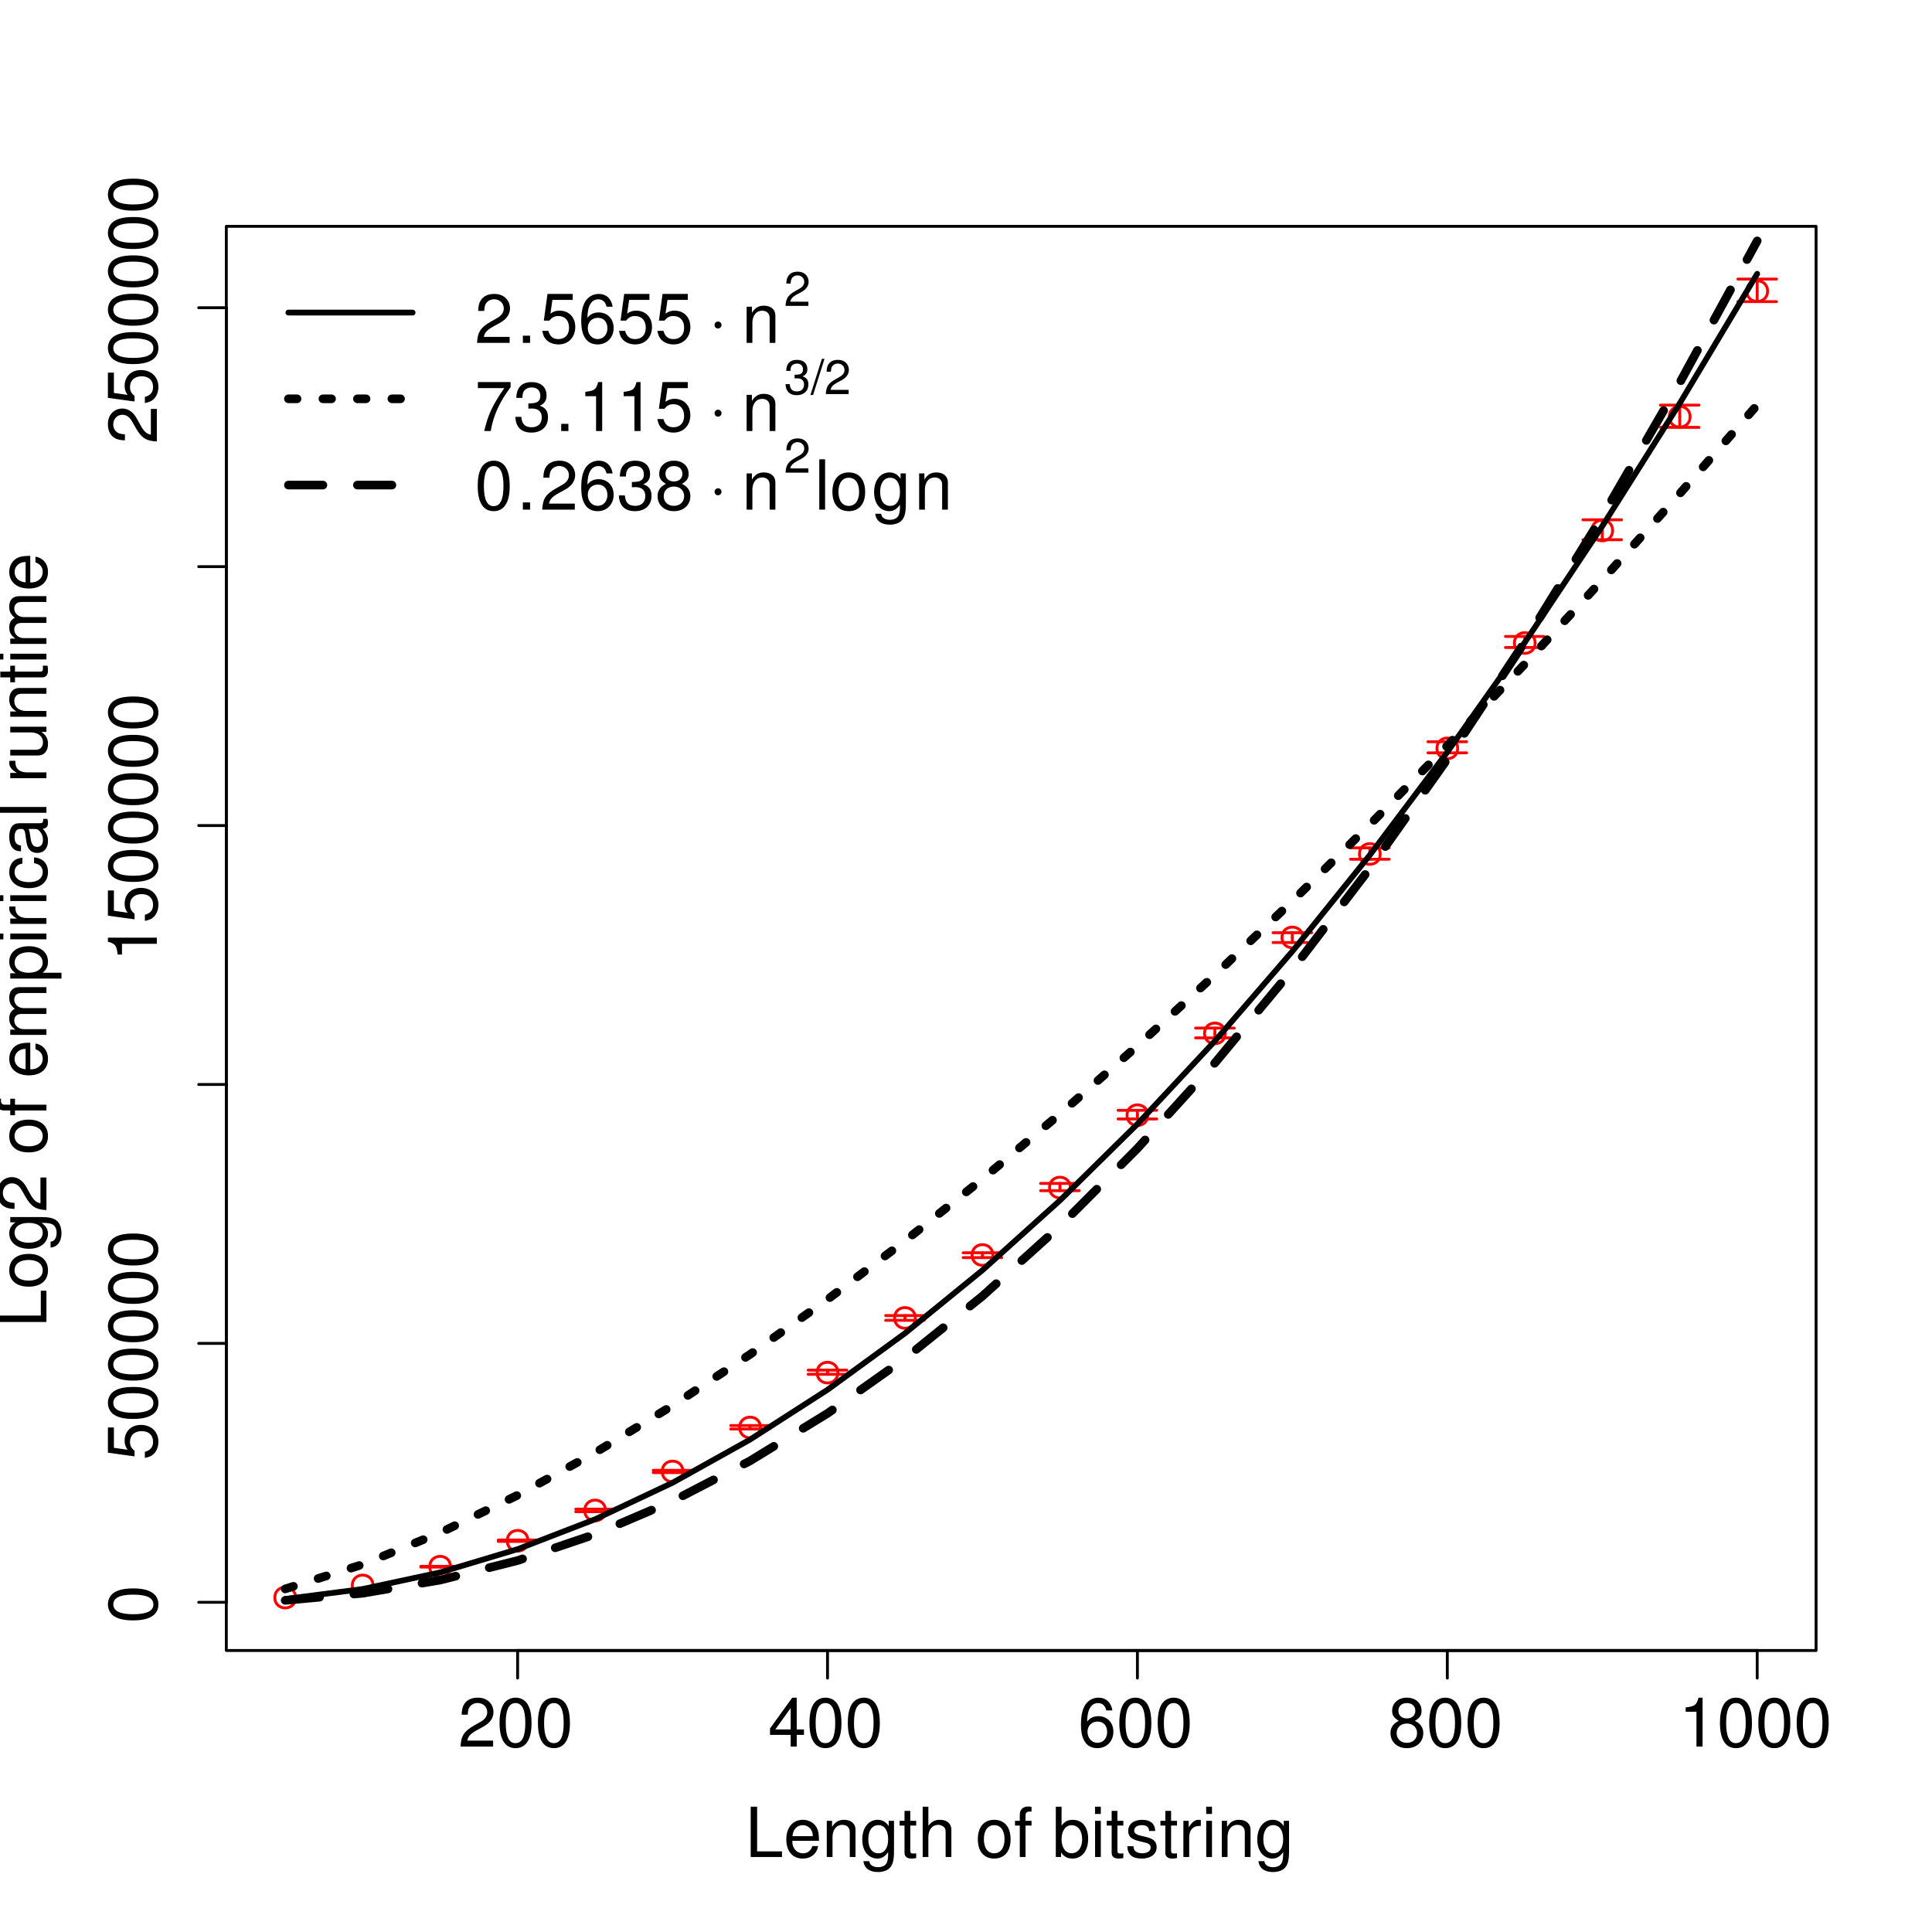 <?xml version="1.0" encoding="UTF-8"?>
<svg xmlns="http://www.w3.org/2000/svg" xmlns:xlink="http://www.w3.org/1999/xlink" width="504pt" height="504pt" viewBox="0 0 504 504" version="1.1">
<defs>
<g>
<symbol overflow="visible" id="glyph0-0">
<path style="stroke:none;" d=""/>
</symbol>
<symbol overflow="visible" id="glyph0-1">
<path style="stroke:none;" d="M 9.109 -1.562 L 2.391 -1.562 C 2.562 -2.609 3.125 -3.281 4.703 -4.188 L 6.5 -5.172 C 8.281 -6.141 9.203 -7.453 9.203 -9.016 C 9.203 -10.078 8.766 -11.062 8.016 -11.75 C 7.25 -12.438 6.312 -12.766 5.109 -12.766 C 3.484 -12.766 2.281 -12.188 1.578 -11.109 C 1.141 -10.422 0.938 -9.625 0.906 -8.328 L 2.484 -8.328 C 2.531 -9.203 2.641 -9.719 2.859 -10.141 C 3.281 -10.906 4.109 -11.375 5.062 -11.375 C 6.5 -11.375 7.578 -10.344 7.578 -8.984 C 7.578 -7.969 6.984 -7.109 5.844 -6.469 L 4.188 -5.531 C 1.531 -4.016 0.75 -2.812 0.609 0 L 9.109 0 Z M 9.109 -1.562 "/>
</symbol>
<symbol overflow="visible" id="glyph0-2">
<path style="stroke:none;" d="M 4.953 -12.766 C 3.766 -12.766 2.688 -12.234 2.016 -11.359 C 1.188 -10.234 0.781 -8.531 0.781 -6.172 C 0.781 -1.875 2.219 0.406 4.953 0.406 C 7.656 0.406 9.125 -1.875 9.125 -6.062 C 9.125 -8.547 8.734 -10.203 7.891 -11.359 C 7.219 -12.266 6.156 -12.766 4.953 -12.766 Z M 4.953 -11.359 C 6.656 -11.359 7.5 -9.625 7.5 -6.203 C 7.5 -2.594 6.672 -0.906 4.906 -0.906 C 3.234 -0.906 2.391 -2.656 2.391 -6.156 C 2.391 -9.641 3.234 -11.359 4.953 -11.359 Z M 4.953 -11.359 "/>
</symbol>
<symbol overflow="visible" id="glyph0-3">
<path style="stroke:none;" d="M 5.891 -3.062 L 5.891 0 L 7.469 0 L 7.469 -3.062 L 9.359 -3.062 L 9.359 -4.484 L 7.469 -4.484 L 7.469 -12.766 L 6.297 -12.766 L 0.5 -4.734 L 0.5 -3.062 Z M 5.891 -4.484 L 1.891 -4.484 L 5.891 -10.062 Z M 5.891 -4.484 "/>
</symbol>
<symbol overflow="visible" id="glyph0-4">
<path style="stroke:none;" d="M 8.969 -9.438 C 8.656 -11.516 7.297 -12.766 5.344 -12.766 C 3.938 -12.766 2.688 -12.078 1.922 -10.938 C 1.141 -9.703 0.781 -8.141 0.781 -5.812 C 0.781 -3.672 1.094 -2.297 1.859 -1.172 C 2.531 -0.141 3.656 0.406 5.062 0.406 C 7.484 0.406 9.234 -1.391 9.234 -3.891 C 9.234 -6.266 7.609 -7.938 5.328 -7.938 C 4.062 -7.938 3.078 -7.453 2.391 -6.516 C 2.406 -9.625 3.422 -11.359 5.234 -11.359 C 6.359 -11.359 7.125 -10.656 7.375 -9.438 Z M 5.125 -6.531 C 6.656 -6.531 7.609 -5.469 7.609 -3.766 C 7.609 -2.156 6.531 -0.984 5.078 -0.984 C 3.594 -0.984 2.484 -2.219 2.484 -3.859 C 2.484 -5.438 3.562 -6.531 5.125 -6.531 Z M 5.125 -6.531 "/>
</symbol>
<symbol overflow="visible" id="glyph0-5">
<path style="stroke:none;" d="M 7.031 -6.719 C 8.359 -7.5 8.781 -8.156 8.781 -9.359 C 8.781 -11.359 7.219 -12.766 4.953 -12.766 C 2.703 -12.766 1.109 -11.359 1.109 -9.359 C 1.109 -8.172 1.547 -7.531 2.844 -6.719 C 1.391 -6.016 0.672 -4.953 0.672 -3.547 C 0.672 -1.203 2.438 0.406 4.953 0.406 C 7.469 0.406 9.234 -1.203 9.234 -3.531 C 9.234 -4.953 8.516 -6.016 7.031 -6.719 Z M 4.953 -11.359 C 6.297 -11.359 7.156 -10.562 7.156 -9.328 C 7.156 -8.141 6.281 -7.344 4.953 -7.344 C 3.625 -7.344 2.734 -8.141 2.734 -9.344 C 2.734 -10.562 3.625 -11.359 4.953 -11.359 Z M 4.953 -6.016 C 6.531 -6.016 7.609 -5 7.609 -3.516 C 7.609 -2 6.531 -0.984 4.906 -0.984 C 3.359 -0.984 2.281 -2.016 2.281 -3.516 C 2.281 -5 3.359 -6.016 4.953 -6.016 Z M 4.953 -6.016 "/>
</symbol>
<symbol overflow="visible" id="glyph0-6">
<path style="stroke:none;" d="M 4.656 -9.094 L 4.656 0 L 6.25 0 L 6.25 -12.766 L 5.203 -12.766 C 4.641 -10.797 4.281 -10.531 1.844 -10.219 L 1.844 -9.094 Z M 4.656 -9.094 "/>
</symbol>
<symbol overflow="visible" id="glyph0-7">
<path style="stroke:none;" d="M 3.109 -13.125 L 1.438 -13.125 L 1.438 0 L 9.594 0 L 9.594 -1.469 L 3.109 -1.469 Z M 3.109 -13.125 "/>
</symbol>
<symbol overflow="visible" id="glyph0-8">
<path style="stroke:none;" d="M 9.234 -4.219 C 9.234 -5.656 9.125 -6.516 8.859 -7.219 C 8.25 -8.766 6.797 -9.703 5.047 -9.703 C 2.406 -9.703 0.719 -7.688 0.719 -4.594 C 0.719 -1.5 2.359 0.406 5 0.406 C 7.156 0.406 8.656 -0.812 9.031 -2.859 L 7.531 -2.859 C 7.109 -1.625 6.266 -0.969 5.062 -0.969 C 4.109 -0.969 3.297 -1.406 2.797 -2.203 C 2.438 -2.734 2.297 -3.281 2.281 -4.219 Z M 2.328 -5.438 C 2.453 -7.188 3.516 -8.312 5.016 -8.312 C 6.5 -8.312 7.625 -7.094 7.625 -5.547 C 7.625 -5.516 7.625 -5.469 7.609 -5.438 Z M 2.328 -5.438 "/>
</symbol>
<symbol overflow="visible" id="glyph0-9">
<path style="stroke:none;" d="M 1.266 -9.438 L 1.266 0 L 2.766 0 L 2.766 -5.203 C 2.766 -7.125 3.781 -8.391 5.328 -8.391 C 6.516 -8.391 7.266 -7.672 7.266 -6.531 L 7.266 0 L 8.766 0 L 8.766 -7.125 C 8.766 -8.688 7.594 -9.703 5.781 -9.703 C 4.375 -9.703 3.469 -9.156 2.641 -7.844 L 2.641 -9.438 Z M 1.266 -9.438 "/>
</symbol>
<symbol overflow="visible" id="glyph0-10">
<path style="stroke:none;" d="M 7.422 -9.438 L 7.422 -8.062 C 6.656 -9.188 5.734 -9.703 4.531 -9.703 C 2.141 -9.703 0.516 -7.609 0.516 -4.547 C 0.516 -3 0.938 -1.75 1.703 -0.844 C 2.406 -0.047 3.422 0.406 4.406 0.406 C 5.594 0.406 6.422 -0.094 7.266 -1.281 L 7.266 -0.797 C 7.266 0.484 7.109 1.266 6.734 1.781 C 6.344 2.344 5.562 2.656 4.641 2.656 C 3.953 2.656 3.344 2.484 2.938 2.156 C 2.594 1.891 2.453 1.641 2.359 1.078 L 0.828 1.078 C 0.984 2.859 2.375 3.922 4.594 3.922 C 6 3.922 7.203 3.469 7.812 2.719 C 8.531 1.859 8.797 0.672 8.797 -1.547 L 8.797 -9.438 Z M 4.703 -8.312 C 6.312 -8.312 7.266 -6.953 7.266 -4.594 C 7.266 -2.344 6.297 -0.969 4.719 -0.969 C 3.078 -0.969 2.094 -2.359 2.094 -4.641 C 2.094 -6.906 3.094 -8.312 4.703 -8.312 Z M 4.703 -8.312 "/>
</symbol>
<symbol overflow="visible" id="glyph0-11">
<path style="stroke:none;" d="M 4.578 -9.438 L 3.031 -9.438 L 3.031 -12.031 L 1.531 -12.031 L 1.531 -9.438 L 0.25 -9.438 L 0.25 -8.203 L 1.531 -8.203 L 1.531 -1.078 C 1.531 -0.125 2.172 0.406 3.344 0.406 C 3.703 0.406 4.062 0.375 4.578 0.281 L 4.578 -0.969 C 4.375 -0.922 4.141 -0.906 3.859 -0.906 C 3.203 -0.906 3.031 -1.078 3.031 -1.75 L 3.031 -8.203 L 4.578 -8.203 Z M 4.578 -9.438 "/>
</symbol>
<symbol overflow="visible" id="glyph0-12">
<path style="stroke:none;" d="M 1.266 -13.125 L 1.266 0 L 2.75 0 L 2.75 -5.203 C 2.75 -7.125 3.766 -8.391 5.312 -8.391 C 5.797 -8.391 6.281 -8.219 6.641 -7.953 C 7.078 -7.656 7.25 -7.203 7.25 -6.531 L 7.25 0 L 8.75 0 L 8.75 -7.125 C 8.75 -8.719 7.609 -9.703 5.781 -9.703 C 4.453 -9.703 3.641 -9.281 2.75 -8.141 L 2.75 -13.125 Z M 1.266 -13.125 "/>
</symbol>
<symbol overflow="visible" id="glyph0-13">
<path style="stroke:none;" d=""/>
</symbol>
<symbol overflow="visible" id="glyph0-14">
<path style="stroke:none;" d="M 4.891 -9.703 C 2.25 -9.703 0.641 -7.812 0.641 -4.641 C 0.641 -1.469 2.234 0.406 4.906 0.406 C 7.562 0.406 9.188 -1.469 9.188 -4.578 C 9.188 -7.828 7.609 -9.703 4.891 -9.703 Z M 4.906 -8.312 C 6.609 -8.312 7.609 -6.938 7.609 -4.594 C 7.609 -2.375 6.562 -0.969 4.906 -0.969 C 3.234 -0.969 2.219 -2.359 2.219 -4.641 C 2.219 -6.906 3.234 -8.312 4.906 -8.312 Z M 4.906 -8.312 "/>
</symbol>
<symbol overflow="visible" id="glyph0-15">
<path style="stroke:none;" d="M 4.641 -9.438 L 3.078 -9.438 L 3.078 -10.906 C 3.078 -11.531 3.438 -11.859 4.125 -11.859 C 4.25 -11.859 4.297 -11.859 4.641 -11.844 L 4.641 -13.078 C 4.297 -13.156 4.109 -13.172 3.797 -13.172 C 2.406 -13.172 1.578 -12.391 1.578 -11.031 L 1.578 -9.438 L 0.328 -9.438 L 0.328 -8.203 L 1.578 -8.203 L 1.578 0 L 3.078 0 L 3.078 -8.203 L 4.641 -8.203 Z M 4.641 -9.438 "/>
</symbol>
<symbol overflow="visible" id="glyph0-16">
<path style="stroke:none;" d="M 0.969 -13.125 L 0.969 0 L 2.328 0 L 2.328 -1.203 C 3.047 -0.109 4 0.406 5.312 0.406 C 7.797 0.406 9.406 -1.625 9.406 -4.75 C 9.406 -7.812 7.859 -9.703 5.375 -9.703 C 4.094 -9.703 3.172 -9.219 2.469 -8.156 L 2.469 -13.125 Z M 5.094 -8.297 C 6.766 -8.297 7.844 -6.844 7.844 -4.594 C 7.844 -2.453 6.734 -0.984 5.094 -0.984 C 3.516 -0.984 2.469 -2.438 2.469 -4.641 C 2.469 -6.859 3.516 -8.297 5.094 -8.297 Z M 5.094 -8.297 "/>
</symbol>
<symbol overflow="visible" id="glyph0-17">
<path style="stroke:none;" d="M 2.703 -9.438 L 1.203 -9.438 L 1.203 0 L 2.703 0 Z M 2.703 -13.125 L 1.188 -13.125 L 1.188 -11.234 L 2.703 -11.234 Z M 2.703 -13.125 "/>
</symbol>
<symbol overflow="visible" id="glyph0-18">
<path style="stroke:none;" d="M 7.891 -6.797 C 7.859 -8.656 6.641 -9.703 4.469 -9.703 C 2.266 -9.703 0.844 -8.562 0.844 -6.828 C 0.844 -5.344 1.609 -4.641 3.828 -4.109 L 5.234 -3.766 C 6.281 -3.516 6.703 -3.125 6.703 -2.453 C 6.703 -1.562 5.812 -0.969 4.5 -0.969 C 3.688 -0.969 3 -1.203 2.625 -1.609 C 2.391 -1.875 2.281 -2.141 2.203 -2.812 L 0.609 -2.812 C 0.688 -0.625 1.906 0.406 4.375 0.406 C 6.75 0.406 8.266 -0.75 8.266 -2.578 C 8.266 -3.984 7.469 -4.75 5.594 -5.203 L 4.156 -5.547 C 2.938 -5.828 2.406 -6.234 2.406 -6.891 C 2.406 -7.766 3.188 -8.312 4.406 -8.312 C 5.609 -8.312 6.266 -7.797 6.297 -6.797 Z M 7.891 -6.797 "/>
</symbol>
<symbol overflow="visible" id="glyph0-19">
<path style="stroke:none;" d="M 1.234 -9.438 L 1.234 0 L 2.75 0 L 2.75 -4.891 C 2.75 -6.25 3.094 -7.125 3.812 -7.656 C 4.281 -7.984 4.734 -8.094 5.781 -8.125 L 5.781 -9.641 C 5.531 -9.688 5.406 -9.703 5.203 -9.703 C 4.234 -9.703 3.484 -9.125 2.625 -7.719 L 2.625 -9.438 Z M 1.234 -9.438 "/>
</symbol>
<symbol overflow="visible" id="glyph0-20">
<path style="stroke:none;" d="M 3.438 -1.875 L 1.562 -1.875 L 1.562 0 L 3.438 0 Z M 3.438 -1.875 "/>
</symbol>
<symbol overflow="visible" id="glyph0-21">
<path style="stroke:none;" d="M 8.562 -12.766 L 1.984 -12.766 L 1.031 -5.812 L 2.484 -5.812 C 3.219 -6.703 3.828 -7 4.828 -7 C 6.531 -7 7.609 -5.828 7.609 -3.938 C 7.609 -2.109 6.547 -0.984 4.828 -0.984 C 3.438 -0.984 2.594 -1.688 2.219 -3.125 L 0.625 -3.125 C 0.844 -2.094 1.031 -1.578 1.406 -1.109 C 2.125 -0.141 3.422 0.406 4.859 0.406 C 7.438 0.406 9.234 -1.453 9.234 -4.156 C 9.234 -6.672 7.562 -8.406 5.109 -8.406 C 4.219 -8.406 3.484 -8.172 2.75 -7.625 L 3.266 -11.203 L 8.562 -11.203 Z M 8.562 -12.766 "/>
</symbol>
<symbol overflow="visible" id="glyph0-22">
<path style="stroke:none;" d="M 9.359 -12.766 L 0.828 -12.766 L 0.828 -11.203 L 7.719 -11.203 C 4.688 -6.859 3.438 -4.188 2.484 0 L 4.172 0 C 4.875 -4.094 6.484 -7.594 9.359 -11.438 Z M 9.359 -12.766 "/>
</symbol>
<symbol overflow="visible" id="glyph0-23">
<path style="stroke:none;" d="M 3.984 -5.844 L 4.172 -5.844 L 4.844 -5.875 C 6.594 -5.875 7.484 -5.078 7.484 -3.547 C 7.484 -1.938 6.5 -0.984 4.844 -0.984 C 3.109 -0.984 2.266 -1.859 2.156 -3.703 L 0.578 -3.703 C 0.641 -2.688 0.828 -2.016 1.141 -1.438 C 1.781 -0.219 3.047 0.406 4.781 0.406 C 7.422 0.406 9.109 -1.156 9.109 -3.562 C 9.109 -5.188 8.484 -6.078 6.953 -6.609 C 8.141 -7.078 8.734 -7.969 8.734 -9.25 C 8.734 -11.453 7.266 -12.766 4.844 -12.766 C 2.266 -12.766 0.906 -11.359 0.844 -8.641 L 2.438 -8.641 C 2.453 -9.406 2.516 -9.844 2.719 -10.234 C 3.078 -10.938 3.875 -11.375 4.859 -11.375 C 6.266 -11.375 7.109 -10.547 7.109 -9.203 C 7.109 -8.297 6.781 -7.766 6.078 -7.469 C 5.656 -7.297 5.094 -7.219 3.984 -7.203 Z M 3.984 -5.844 "/>
</symbol>
<symbol overflow="visible" id="glyph0-24">
<path style="stroke:none;" d="M 2.734 -13.125 L 1.219 -13.125 L 1.219 0 L 2.734 0 Z M 2.734 -13.125 "/>
</symbol>
<symbol overflow="visible" id="glyph1-0">
<path style="stroke:none;" d=""/>
</symbol>
<symbol overflow="visible" id="glyph1-1">
<path style="stroke:none;" d="M -12.766 -4.953 C -12.766 -3.766 -12.234 -2.688 -11.359 -2.016 C -10.234 -1.188 -8.531 -0.781 -6.172 -0.781 C -1.875 -0.781 0.406 -2.219 0.406 -4.953 C 0.406 -7.656 -1.875 -9.125 -6.062 -9.125 C -8.547 -9.125 -10.203 -8.734 -11.359 -7.891 C -12.266 -7.219 -12.766 -6.156 -12.766 -4.953 Z M -11.359 -4.953 C -11.359 -6.656 -9.625 -7.5 -6.203 -7.5 C -2.594 -7.5 -0.906 -6.672 -0.906 -4.906 C -0.906 -3.234 -2.656 -2.391 -6.156 -2.391 C -9.641 -2.391 -11.359 -3.234 -11.359 -4.953 Z M -11.359 -4.953 "/>
</symbol>
<symbol overflow="visible" id="glyph1-2">
<path style="stroke:none;" d="M -12.766 -8.562 L -12.766 -1.984 L -5.812 -1.031 L -5.812 -2.484 C -6.703 -3.219 -7 -3.828 -7 -4.828 C -7 -6.531 -5.828 -7.609 -3.938 -7.609 C -2.109 -7.609 -0.984 -6.547 -0.984 -4.828 C -0.984 -3.438 -1.688 -2.594 -3.125 -2.219 L -3.125 -0.625 C -2.094 -0.844 -1.578 -1.031 -1.109 -1.406 C -0.141 -2.125 0.406 -3.422 0.406 -4.859 C 0.406 -7.438 -1.453 -9.234 -4.156 -9.234 C -6.672 -9.234 -8.406 -7.562 -8.406 -5.109 C -8.406 -4.219 -8.172 -3.484 -7.625 -2.75 L -11.203 -3.266 L -11.203 -8.562 Z M -12.766 -8.562 "/>
</symbol>
<symbol overflow="visible" id="glyph1-3">
<path style="stroke:none;" d="M -9.094 -4.656 L 0 -4.656 L 0 -6.25 L -12.766 -6.25 L -12.766 -5.203 C -10.797 -4.641 -10.531 -4.281 -10.219 -1.844 L -9.094 -1.844 Z M -9.094 -4.656 "/>
</symbol>
<symbol overflow="visible" id="glyph1-4">
<path style="stroke:none;" d="M -1.562 -9.109 L -1.562 -2.391 C -2.609 -2.562 -3.281 -3.125 -4.188 -4.703 L -5.172 -6.5 C -6.141 -8.281 -7.453 -9.203 -9.016 -9.203 C -10.078 -9.203 -11.062 -8.766 -11.75 -8.016 C -12.438 -7.25 -12.766 -6.312 -12.766 -5.109 C -12.766 -3.484 -12.188 -2.281 -11.109 -1.578 C -10.422 -1.141 -9.625 -0.938 -8.328 -0.906 L -8.328 -2.484 C -9.203 -2.531 -9.719 -2.641 -10.141 -2.859 C -10.906 -3.281 -11.375 -4.109 -11.375 -5.062 C -11.375 -6.5 -10.344 -7.578 -8.984 -7.578 C -7.969 -7.578 -7.109 -6.984 -6.469 -5.844 L -5.531 -4.188 C -4.016 -1.531 -2.812 -0.75 0 -0.609 L 0 -9.109 Z M -1.562 -9.109 "/>
</symbol>
<symbol overflow="visible" id="glyph1-5">
<path style="stroke:none;" d="M -13.125 -3.109 L -13.125 -1.438 L 0 -1.438 L 0 -9.594 L -1.469 -9.594 L -1.469 -3.109 Z M -13.125 -3.109 "/>
</symbol>
<symbol overflow="visible" id="glyph1-6">
<path style="stroke:none;" d="M -9.703 -4.891 C -9.703 -2.25 -7.812 -0.641 -4.641 -0.641 C -1.469 -0.641 0.406 -2.234 0.406 -4.906 C 0.406 -7.562 -1.469 -9.188 -4.578 -9.188 C -7.828 -9.188 -9.703 -7.609 -9.703 -4.891 Z M -8.312 -4.906 C -8.312 -6.609 -6.938 -7.609 -4.594 -7.609 C -2.375 -7.609 -0.969 -6.562 -0.969 -4.906 C -0.969 -3.234 -2.359 -2.219 -4.641 -2.219 C -6.906 -2.219 -8.312 -3.234 -8.312 -4.906 Z M -8.312 -4.906 "/>
</symbol>
<symbol overflow="visible" id="glyph1-7">
<path style="stroke:none;" d="M -9.438 -7.422 L -8.062 -7.422 C -9.188 -6.656 -9.703 -5.734 -9.703 -4.531 C -9.703 -2.141 -7.609 -0.516 -4.547 -0.516 C -3 -0.516 -1.75 -0.938 -0.844 -1.703 C -0.047 -2.406 0.406 -3.422 0.406 -4.406 C 0.406 -5.594 -0.094 -6.422 -1.281 -7.266 L -0.797 -7.266 C 0.484 -7.266 1.266 -7.109 1.781 -6.734 C 2.344 -6.344 2.656 -5.562 2.656 -4.641 C 2.656 -3.953 2.484 -3.344 2.156 -2.938 C 1.891 -2.594 1.641 -2.453 1.078 -2.359 L 1.078 -0.828 C 2.859 -0.984 3.922 -2.375 3.922 -4.594 C 3.922 -6 3.469 -7.203 2.719 -7.812 C 1.859 -8.531 0.672 -8.797 -1.547 -8.797 L -9.438 -8.797 Z M -8.312 -4.703 C -8.312 -6.312 -6.953 -7.266 -4.594 -7.266 C -2.344 -7.266 -0.969 -6.297 -0.969 -4.719 C -0.969 -3.078 -2.359 -2.094 -4.641 -2.094 C -6.906 -2.094 -8.312 -3.094 -8.312 -4.703 Z M -8.312 -4.703 "/>
</symbol>
<symbol overflow="visible" id="glyph1-8">
<path style="stroke:none;" d=""/>
</symbol>
<symbol overflow="visible" id="glyph1-9">
<path style="stroke:none;" d="M -9.438 -4.641 L -9.438 -3.078 L -10.906 -3.078 C -11.531 -3.078 -11.859 -3.438 -11.859 -4.125 C -11.859 -4.25 -11.859 -4.297 -11.844 -4.641 L -13.078 -4.641 C -13.156 -4.297 -13.172 -4.109 -13.172 -3.797 C -13.172 -2.406 -12.391 -1.578 -11.031 -1.578 L -9.438 -1.578 L -9.438 -0.328 L -8.203 -0.328 L -8.203 -1.578 L 0 -1.578 L 0 -3.078 L -8.203 -3.078 L -8.203 -4.641 Z M -9.438 -4.641 "/>
</symbol>
<symbol overflow="visible" id="glyph1-10">
<path style="stroke:none;" d="M -4.219 -9.234 C -5.656 -9.234 -6.516 -9.125 -7.219 -8.859 C -8.766 -8.25 -9.703 -6.797 -9.703 -5.047 C -9.703 -2.406 -7.688 -0.719 -4.594 -0.719 C -1.5 -0.719 0.406 -2.359 0.406 -5 C 0.406 -7.156 -0.812 -8.656 -2.859 -9.031 L -2.859 -7.531 C -1.625 -7.109 -0.969 -6.266 -0.969 -5.062 C -0.969 -4.109 -1.406 -3.297 -2.203 -2.797 C -2.734 -2.438 -3.281 -2.297 -4.219 -2.281 Z M -5.438 -2.328 C -7.188 -2.453 -8.312 -3.516 -8.312 -5.016 C -8.312 -6.5 -7.094 -7.625 -5.547 -7.625 C -5.516 -7.625 -5.469 -7.625 -5.438 -7.609 Z M -5.438 -2.328 "/>
</symbol>
<symbol overflow="visible" id="glyph1-11">
<path style="stroke:none;" d="M -9.438 -1.266 L 0 -1.266 L 0 -2.766 L -5.922 -2.766 C -7.297 -2.766 -8.391 -3.766 -8.391 -4.984 C -8.391 -6.109 -7.703 -6.734 -6.5 -6.734 L 0 -6.734 L 0 -8.25 L -5.922 -8.25 C -7.297 -8.25 -8.391 -9.234 -8.391 -10.453 C -8.391 -11.562 -7.688 -12.203 -6.5 -12.203 L 0 -12.203 L 0 -13.719 L -7.078 -13.719 C -8.766 -13.719 -9.703 -12.75 -9.703 -10.984 C -9.703 -9.719 -9.328 -8.969 -8.266 -8.078 C -9.266 -7.531 -9.703 -6.766 -9.703 -5.547 C -9.703 -4.281 -9.234 -3.453 -8.094 -2.641 L -9.438 -2.641 Z M -9.438 -1.266 "/>
</symbol>
<symbol overflow="visible" id="glyph1-12">
<path style="stroke:none;" d="M 3.922 -0.969 L 3.922 -2.484 L -0.984 -2.484 C -0.016 -3.281 0.406 -4.156 0.406 -5.375 C 0.406 -7.812 -1.547 -9.406 -4.547 -9.406 C -7.719 -9.406 -9.703 -7.859 -9.703 -5.359 C -9.703 -4.094 -9.125 -3.062 -8.016 -2.359 L -9.438 -2.359 L -9.438 -0.969 Z M -8.297 -5.109 C -8.297 -6.766 -6.844 -7.844 -4.594 -7.844 C -2.453 -7.844 -0.984 -6.75 -0.984 -5.109 C -0.984 -3.531 -2.438 -2.484 -4.641 -2.484 C -6.859 -2.484 -8.297 -3.531 -8.297 -5.109 Z M -8.297 -5.109 "/>
</symbol>
<symbol overflow="visible" id="glyph1-13">
<path style="stroke:none;" d="M -9.438 -2.703 L -9.438 -1.203 L 0 -1.203 L 0 -2.703 Z M -13.125 -2.703 L -13.125 -1.188 L -11.234 -1.188 L -11.234 -2.703 Z M -13.125 -2.703 "/>
</symbol>
<symbol overflow="visible" id="glyph1-14">
<path style="stroke:none;" d="M -9.438 -1.234 L 0 -1.234 L 0 -2.75 L -4.891 -2.75 C -6.25 -2.75 -7.125 -3.094 -7.656 -3.812 C -7.984 -4.281 -8.094 -4.734 -8.125 -5.781 L -9.641 -5.781 C -9.688 -5.531 -9.703 -5.406 -9.703 -5.203 C -9.703 -4.234 -9.125 -3.484 -7.719 -2.625 L -9.438 -2.625 Z M -9.438 -1.234 "/>
</symbol>
<symbol overflow="visible" id="glyph1-15">
<path style="stroke:none;" d="M -6.266 -8.484 C -7.188 -8.406 -7.781 -8.203 -8.297 -7.844 C -9.188 -7.203 -9.703 -6.062 -9.703 -4.75 C -9.703 -2.219 -7.688 -0.562 -4.547 -0.562 C -1.516 -0.562 0.406 -2.172 0.406 -4.734 C 0.406 -6.984 -0.938 -8.406 -3.234 -8.594 L -3.234 -7.078 C -1.734 -6.828 -0.969 -6.047 -0.969 -4.766 C -0.969 -3.109 -2.328 -2.125 -4.547 -2.125 C -6.906 -2.125 -8.312 -3.094 -8.312 -4.734 C -8.312 -6 -7.578 -6.781 -6.266 -6.969 Z M -6.266 -8.484 "/>
</symbol>
<symbol overflow="visible" id="glyph1-16">
<path style="stroke:none;" d="M -0.875 -9.625 C -0.844 -9.469 -0.844 -9.391 -0.844 -9.312 C -0.844 -8.781 -1.109 -8.5 -1.578 -8.5 L -7.125 -8.5 C -8.797 -8.5 -9.703 -7.266 -9.703 -4.953 C -9.703 -3.578 -9.312 -2.453 -8.609 -1.812 C -8.125 -1.391 -7.578 -1.203 -6.641 -1.172 L -6.641 -2.688 C -7.797 -2.812 -8.312 -3.484 -8.312 -4.891 C -8.312 -6.25 -7.812 -7 -6.906 -7 L -6.516 -7 C -5.891 -7 -5.609 -6.625 -5.469 -5.438 C -5.203 -3.312 -5.125 -2.984 -4.891 -2.406 C -4.453 -1.312 -3.594 -0.75 -2.375 -0.75 C -0.672 -0.75 0.406 -1.938 0.406 -3.859 C 0.406 -5.047 0 -6 -0.969 -7.062 C -0.016 -7.156 0.406 -7.625 0.406 -8.609 C 0.406 -8.906 0.375 -9.141 0.25 -9.625 Z M -2.969 -7 C -2.469 -7 -2.156 -6.859 -1.75 -6.406 C -1.188 -5.797 -0.906 -5.062 -0.906 -4.172 C -0.906 -3 -1.453 -2.328 -2.406 -2.328 C -3.406 -2.328 -3.906 -2.984 -4.141 -4.594 C -4.359 -6.172 -4.422 -6.5 -4.656 -7 Z M -2.969 -7 "/>
</symbol>
<symbol overflow="visible" id="glyph1-17">
<path style="stroke:none;" d="M -13.125 -2.734 L -13.125 -1.219 L 0 -1.219 L 0 -2.734 Z M -13.125 -2.734 "/>
</symbol>
<symbol overflow="visible" id="glyph1-18">
<path style="stroke:none;" d="M 0 -8.672 L -9.438 -8.672 L -9.438 -7.188 L -4.094 -7.188 C -2.156 -7.188 -0.906 -6.172 -0.906 -4.609 C -0.906 -3.422 -1.625 -2.656 -2.75 -2.656 L -9.438 -2.656 L -9.438 -1.172 L -2.156 -1.172 C -0.594 -1.172 0.406 -2.344 0.406 -4.172 C 0.406 -5.562 -0.078 -6.438 -1.312 -7.328 L 0 -7.328 Z M 0 -8.672 "/>
</symbol>
<symbol overflow="visible" id="glyph1-19">
<path style="stroke:none;" d="M -9.438 -1.266 L 0 -1.266 L 0 -2.766 L -5.203 -2.766 C -7.125 -2.766 -8.391 -3.781 -8.391 -5.328 C -8.391 -6.516 -7.672 -7.266 -6.531 -7.266 L 0 -7.266 L 0 -8.766 L -7.125 -8.766 C -8.688 -8.766 -9.703 -7.594 -9.703 -5.781 C -9.703 -4.375 -9.156 -3.469 -7.844 -2.641 L -9.438 -2.641 Z M -9.438 -1.266 "/>
</symbol>
<symbol overflow="visible" id="glyph1-20">
<path style="stroke:none;" d="M -9.438 -4.578 L -9.438 -3.031 L -12.031 -3.031 L -12.031 -1.531 L -9.438 -1.531 L -9.438 -0.25 L -8.203 -0.25 L -8.203 -1.531 L -1.078 -1.531 C -0.125 -1.531 0.406 -2.172 0.406 -3.344 C 0.406 -3.703 0.375 -4.062 0.281 -4.578 L -0.969 -4.578 C -0.922 -4.375 -0.906 -4.141 -0.906 -3.859 C -0.906 -3.203 -1.078 -3.031 -1.75 -3.031 L -8.203 -3.031 L -8.203 -4.578 Z M -9.438 -4.578 "/>
</symbol>
<symbol overflow="visible" id="glyph2-0">
<path style="stroke:none;" d=""/>
</symbol>
<symbol overflow="visible" id="glyph2-1">
<path style="stroke:none;" d="M 2.156 -5.594 C 1.656 -5.594 1.234 -5.188 1.234 -4.688 C 1.234 -4.172 1.641 -3.766 2.141 -3.766 C 2.625 -3.766 3.047 -4.172 3.047 -4.688 C 3.047 -5.188 2.625 -5.594 2.156 -5.594 Z M 2.156 -5.594 "/>
</symbol>
<symbol overflow="visible" id="glyph3-0">
<path style="stroke:none;" d=""/>
</symbol>
<symbol overflow="visible" id="glyph3-1">
<path style="stroke:none;" d="M 6.375 -1.094 L 1.672 -1.094 C 1.781 -1.828 2.188 -2.297 3.281 -2.938 L 4.547 -3.609 C 5.797 -4.297 6.438 -5.219 6.438 -6.312 C 6.438 -7.047 6.141 -7.75 5.609 -8.219 C 5.078 -8.703 4.422 -8.922 3.578 -8.922 C 2.438 -8.922 1.594 -8.531 1.109 -7.766 C 0.797 -7.297 0.656 -6.734 0.625 -5.828 L 1.734 -5.828 C 1.781 -6.438 1.844 -6.797 2 -7.094 C 2.297 -7.625 2.875 -7.953 3.531 -7.953 C 4.547 -7.953 5.297 -7.234 5.297 -6.281 C 5.297 -5.578 4.891 -4.969 4.094 -4.516 L 2.938 -3.859 C 1.078 -2.812 0.531 -1.969 0.422 0 L 6.375 0 Z M 6.375 -1.094 "/>
</symbol>
<symbol overflow="visible" id="glyph3-2">
<path style="stroke:none;" d="M 2.781 -4.094 L 2.922 -4.094 L 3.391 -4.109 C 4.609 -4.109 5.234 -3.547 5.234 -2.484 C 5.234 -1.359 4.547 -0.688 3.391 -0.688 C 2.172 -0.688 1.594 -1.297 1.516 -2.594 L 0.406 -2.594 C 0.453 -1.875 0.578 -1.406 0.797 -1 C 1.25 -0.156 2.125 0.297 3.344 0.297 C 5.188 0.297 6.375 -0.812 6.375 -2.5 C 6.375 -3.625 5.938 -4.25 4.859 -4.625 C 5.688 -4.953 6.109 -5.578 6.109 -6.469 C 6.109 -8.016 5.094 -8.922 3.391 -8.922 C 1.594 -8.922 0.625 -7.953 0.594 -6.047 L 1.703 -6.047 C 1.719 -6.594 1.766 -6.891 1.906 -7.172 C 2.156 -7.656 2.703 -7.953 3.406 -7.953 C 4.375 -7.953 4.969 -7.375 4.969 -6.438 C 4.969 -5.812 4.75 -5.422 4.25 -5.219 C 3.953 -5.094 3.562 -5.047 2.781 -5.031 Z M 2.781 -4.094 "/>
</symbol>
<symbol overflow="visible" id="glyph3-3">
<path style="stroke:none;" d="M 2.891 -9.188 L -0.094 0.25 L 0.594 0.25 L 3.578 -9.188 Z M 2.891 -9.188 "/>
</symbol>
</g>
</defs>
<g id="surface361">
<rect x="0" y="0" width="504" height="504" style="fill:rgb(100%,100%,100%);fill-opacity:1;stroke:none;"/>
<path style="fill:none;stroke-width:0.75;stroke-linecap:round;stroke-linejoin:round;stroke:rgb(0%,0%,0%);stroke-opacity:1;stroke-miterlimit:10;" d="M 135.031 430.559 L 458.398 430.559 "/>
<path style="fill:none;stroke-width:0.75;stroke-linecap:round;stroke-linejoin:round;stroke:rgb(0%,0%,0%);stroke-opacity:1;stroke-miterlimit:10;" d="M 135.031 430.559 L 135.031 437.762 "/>
<path style="fill:none;stroke-width:0.75;stroke-linecap:round;stroke-linejoin:round;stroke:rgb(0%,0%,0%);stroke-opacity:1;stroke-miterlimit:10;" d="M 215.875 430.559 L 215.875 437.762 "/>
<path style="fill:none;stroke-width:0.75;stroke-linecap:round;stroke-linejoin:round;stroke:rgb(0%,0%,0%);stroke-opacity:1;stroke-miterlimit:10;" d="M 296.715 430.559 L 296.715 437.762 "/>
<path style="fill:none;stroke-width:0.75;stroke-linecap:round;stroke-linejoin:round;stroke:rgb(0%,0%,0%);stroke-opacity:1;stroke-miterlimit:10;" d="M 377.559 430.559 L 377.559 437.762 "/>
<path style="fill:none;stroke-width:0.75;stroke-linecap:round;stroke-linejoin:round;stroke:rgb(0%,0%,0%);stroke-opacity:1;stroke-miterlimit:10;" d="M 458.398 430.559 L 458.398 437.762 "/>
<g style="fill:rgb(0%,0%,0%);fill-opacity:1;">
  <use xlink:href="#glyph0-1" x="119.531" y="455.635"/>
  <use xlink:href="#glyph0-2" x="129.539" y="455.635"/>
  <use xlink:href="#glyph0-2" x="139.547" y="455.635"/>
</g>
<g style="fill:rgb(0%,0%,0%);fill-opacity:1;">
  <use xlink:href="#glyph0-3" x="200.375" y="455.635"/>
  <use xlink:href="#glyph0-2" x="210.383" y="455.635"/>
  <use xlink:href="#glyph0-2" x="220.391" y="455.635"/>
</g>
<g style="fill:rgb(0%,0%,0%);fill-opacity:1;">
  <use xlink:href="#glyph0-4" x="281.215" y="455.635"/>
  <use xlink:href="#glyph0-2" x="291.223" y="455.635"/>
  <use xlink:href="#glyph0-2" x="301.23" y="455.635"/>
</g>
<g style="fill:rgb(0%,0%,0%);fill-opacity:1;">
  <use xlink:href="#glyph0-5" x="362.059" y="455.635"/>
  <use xlink:href="#glyph0-2" x="372.066" y="455.635"/>
  <use xlink:href="#glyph0-2" x="382.074" y="455.635"/>
</g>
<g style="fill:rgb(0%,0%,0%);fill-opacity:1;">
  <use xlink:href="#glyph0-6" x="437.898" y="455.635"/>
  <use xlink:href="#glyph0-2" x="447.906" y="455.635"/>
  <use xlink:href="#glyph0-2" x="457.914" y="455.635"/>
  <use xlink:href="#glyph0-2" x="467.922" y="455.635"/>
</g>
<path style="fill:none;stroke-width:0.75;stroke-linecap:round;stroke-linejoin:round;stroke:rgb(0%,0%,0%);stroke-opacity:1;stroke-miterlimit:10;" d="M 59.039 417.992 L 59.039 80.277 "/>
<path style="fill:none;stroke-width:0.75;stroke-linecap:round;stroke-linejoin:round;stroke:rgb(0%,0%,0%);stroke-opacity:1;stroke-miterlimit:10;" d="M 59.039 417.992 L 51.84 417.992 "/>
<path style="fill:none;stroke-width:0.75;stroke-linecap:round;stroke-linejoin:round;stroke:rgb(0%,0%,0%);stroke-opacity:1;stroke-miterlimit:10;" d="M 59.039 350.449 L 51.84 350.449 "/>
<path style="fill:none;stroke-width:0.75;stroke-linecap:round;stroke-linejoin:round;stroke:rgb(0%,0%,0%);stroke-opacity:1;stroke-miterlimit:10;" d="M 59.039 282.906 L 51.84 282.906 "/>
<path style="fill:none;stroke-width:0.75;stroke-linecap:round;stroke-linejoin:round;stroke:rgb(0%,0%,0%);stroke-opacity:1;stroke-miterlimit:10;" d="M 59.039 215.363 L 51.84 215.363 "/>
<path style="fill:none;stroke-width:0.75;stroke-linecap:round;stroke-linejoin:round;stroke:rgb(0%,0%,0%);stroke-opacity:1;stroke-miterlimit:10;" d="M 59.039 147.82 L 51.84 147.82 "/>
<path style="fill:none;stroke-width:0.75;stroke-linecap:round;stroke-linejoin:round;stroke:rgb(0%,0%,0%);stroke-opacity:1;stroke-miterlimit:10;" d="M 59.039 80.277 L 51.84 80.277 "/>
<g style="fill:rgb(0%,0%,0%);fill-opacity:1;">
  <use xlink:href="#glyph1-1" x="40.916" y="423.492"/>
</g>
<g style="fill:rgb(0%,0%,0%);fill-opacity:1;">
  <use xlink:href="#glyph1-2" x="40.916" y="380.949"/>
  <use xlink:href="#glyph1-1" x="40.916" y="370.941"/>
  <use xlink:href="#glyph1-1" x="40.916" y="360.934"/>
  <use xlink:href="#glyph1-1" x="40.916" y="350.926"/>
  <use xlink:href="#glyph1-1" x="40.916" y="340.918"/>
  <use xlink:href="#glyph1-1" x="40.916" y="330.91"/>
</g>
<g style="fill:rgb(0%,0%,0%);fill-opacity:1;">
  <use xlink:href="#glyph1-3" x="40.916" y="250.863"/>
  <use xlink:href="#glyph1-2" x="40.916" y="240.855"/>
  <use xlink:href="#glyph1-1" x="40.916" y="230.848"/>
  <use xlink:href="#glyph1-1" x="40.916" y="220.84"/>
  <use xlink:href="#glyph1-1" x="40.916" y="210.832"/>
  <use xlink:href="#glyph1-1" x="40.916" y="200.824"/>
  <use xlink:href="#glyph1-1" x="40.916" y="190.816"/>
</g>
<g style="fill:rgb(0%,0%,0%);fill-opacity:1;">
  <use xlink:href="#glyph1-4" x="40.916" y="115.777"/>
  <use xlink:href="#glyph1-2" x="40.916" y="105.77"/>
  <use xlink:href="#glyph1-1" x="40.916" y="95.762"/>
  <use xlink:href="#glyph1-1" x="40.916" y="85.754"/>
  <use xlink:href="#glyph1-1" x="40.916" y="75.746"/>
  <use xlink:href="#glyph1-1" x="40.916" y="65.738"/>
  <use xlink:href="#glyph1-1" x="40.916" y="55.73"/>
</g>
<path style="fill:none;stroke-width:0.75;stroke-linecap:round;stroke-linejoin:round;stroke:rgb(0%,0%,0%);stroke-opacity:1;stroke-miterlimit:10;" d="M 59.039 430.559 L 473.762 430.559 L 473.762 59.039 L 59.039 59.039 L 59.039 430.559 "/>
<g style="fill:rgb(0%,0%,0%);fill-opacity:1;">
  <use xlink:href="#glyph0-7" x="194.398" y="484.436"/>
  <use xlink:href="#glyph0-8" x="204.406" y="484.436"/>
  <use xlink:href="#glyph0-9" x="214.414" y="484.436"/>
  <use xlink:href="#glyph0-10" x="224.422" y="484.436"/>
  <use xlink:href="#glyph0-11" x="234.43" y="484.436"/>
  <use xlink:href="#glyph0-12" x="239.434" y="484.436"/>
  <use xlink:href="#glyph0-13" x="249.441" y="484.436"/>
  <use xlink:href="#glyph0-14" x="254.445" y="484.436"/>
  <use xlink:href="#glyph0-15" x="264.453" y="484.436"/>
  <use xlink:href="#glyph0-13" x="269.457" y="484.436"/>
  <use xlink:href="#glyph0-16" x="274.461" y="484.436"/>
  <use xlink:href="#glyph0-17" x="284.469" y="484.436"/>
  <use xlink:href="#glyph0-11" x="288.465" y="484.436"/>
  <use xlink:href="#glyph0-18" x="293.469" y="484.436"/>
  <use xlink:href="#glyph0-11" x="302.469" y="484.436"/>
  <use xlink:href="#glyph0-19" x="307.473" y="484.436"/>
  <use xlink:href="#glyph0-17" x="313.467" y="484.436"/>
  <use xlink:href="#glyph0-9" x="317.463" y="484.436"/>
  <use xlink:href="#glyph0-10" x="327.471" y="484.436"/>
</g>
<g style="fill:rgb(0%,0%,0%);fill-opacity:1;">
  <use xlink:href="#glyph1-5" x="12.115" y="346.301"/>
  <use xlink:href="#glyph1-6" x="12.115" y="336.293"/>
  <use xlink:href="#glyph1-7" x="12.115" y="326.285"/>
  <use xlink:href="#glyph1-4" x="12.115" y="316.277"/>
  <use xlink:href="#glyph1-8" x="12.115" y="306.27"/>
  <use xlink:href="#glyph1-6" x="12.115" y="301.266"/>
  <use xlink:href="#glyph1-9" x="12.115" y="291.258"/>
  <use xlink:href="#glyph1-8" x="12.115" y="286.254"/>
  <use xlink:href="#glyph1-10" x="12.115" y="281.25"/>
  <use xlink:href="#glyph1-11" x="12.115" y="271.242"/>
  <use xlink:href="#glyph1-12" x="12.115" y="256.248"/>
  <use xlink:href="#glyph1-13" x="12.115" y="246.24"/>
  <use xlink:href="#glyph1-14" x="12.115" y="242.244"/>
  <use xlink:href="#glyph1-13" x="12.115" y="236.25"/>
  <use xlink:href="#glyph1-15" x="12.115" y="232.254"/>
  <use xlink:href="#glyph1-16" x="12.115" y="223.254"/>
  <use xlink:href="#glyph1-17" x="12.115" y="213.246"/>
  <use xlink:href="#glyph1-8" x="12.115" y="209.25"/>
  <use xlink:href="#glyph1-14" x="12.115" y="204.246"/>
  <use xlink:href="#glyph1-18" x="12.115" y="198.252"/>
  <use xlink:href="#glyph1-19" x="12.115" y="188.244"/>
  <use xlink:href="#glyph1-20" x="12.115" y="178.236"/>
  <use xlink:href="#glyph1-13" x="12.115" y="173.232"/>
  <use xlink:href="#glyph1-11" x="12.115" y="169.236"/>
  <use xlink:href="#glyph1-10" x="12.115" y="154.242"/>
</g>
<path style="fill:none;stroke-width:0.75;stroke-linecap:round;stroke-linejoin:round;stroke:rgb(100%,0%,0%);stroke-opacity:1;stroke-miterlimit:10;" d="M 114.82 408.805 L 114.82 408.703 "/>
<path style="fill:none;stroke-width:0.75;stroke-linecap:round;stroke-linejoin:round;stroke:rgb(100%,0%,0%);stroke-opacity:1;stroke-miterlimit:10;" d="M 109.781 408.805 L 119.859 408.805 "/>
<path style="fill:none;stroke-width:0.75;stroke-linecap:round;stroke-linejoin:round;stroke:rgb(100%,0%,0%);stroke-opacity:1;stroke-miterlimit:10;" d="M 135.031 402.105 L 135.031 401.941 "/>
<path style="fill:none;stroke-width:0.75;stroke-linecap:round;stroke-linejoin:round;stroke:rgb(100%,0%,0%);stroke-opacity:1;stroke-miterlimit:10;" d="M 129.992 402.105 L 140.07 402.105 "/>
<path style="fill:none;stroke-width:0.75;stroke-linecap:round;stroke-linejoin:round;stroke:rgb(100%,0%,0%);stroke-opacity:1;stroke-miterlimit:10;" d="M 155.242 394.363 L 155.242 394.039 "/>
<path style="fill:none;stroke-width:0.75;stroke-linecap:round;stroke-linejoin:round;stroke:rgb(100%,0%,0%);stroke-opacity:1;stroke-miterlimit:10;" d="M 150.203 394.363 L 160.281 394.363 "/>
<path style="fill:none;stroke-width:0.75;stroke-linecap:round;stroke-linejoin:round;stroke:rgb(100%,0%,0%);stroke-opacity:1;stroke-miterlimit:10;" d="M 175.453 384.152 L 175.453 383.859 "/>
<path style="fill:none;stroke-width:0.75;stroke-linecap:round;stroke-linejoin:round;stroke:rgb(100%,0%,0%);stroke-opacity:1;stroke-miterlimit:10;" d="M 170.414 384.152 L 180.492 384.152 "/>
<path style="fill:none;stroke-width:0.75;stroke-linecap:round;stroke-linejoin:round;stroke:rgb(100%,0%,0%);stroke-opacity:1;stroke-miterlimit:10;" d="M 195.664 372.785 L 195.664 372.387 "/>
<path style="fill:none;stroke-width:0.75;stroke-linecap:round;stroke-linejoin:round;stroke:rgb(100%,0%,0%);stroke-opacity:1;stroke-miterlimit:10;" d="M 190.625 372.785 L 200.703 372.785 "/>
<path style="fill:none;stroke-width:0.75;stroke-linecap:round;stroke-linejoin:round;stroke:rgb(100%,0%,0%);stroke-opacity:1;stroke-miterlimit:10;" d="M 215.875 358.516 L 215.875 358.078 "/>
<path style="fill:none;stroke-width:0.75;stroke-linecap:round;stroke-linejoin:round;stroke:rgb(100%,0%,0%);stroke-opacity:1;stroke-miterlimit:10;" d="M 210.832 358.516 L 220.914 358.516 "/>
<path style="fill:none;stroke-width:0.75;stroke-linecap:round;stroke-linejoin:round;stroke:rgb(100%,0%,0%);stroke-opacity:1;stroke-miterlimit:10;" d="M 236.086 344.434 L 236.086 343.809 "/>
<path style="fill:none;stroke-width:0.75;stroke-linecap:round;stroke-linejoin:round;stroke:rgb(100%,0%,0%);stroke-opacity:1;stroke-miterlimit:10;" d="M 231.043 344.434 L 241.125 344.434 "/>
<path style="fill:none;stroke-width:0.75;stroke-linecap:round;stroke-linejoin:round;stroke:rgb(100%,0%,0%);stroke-opacity:1;stroke-miterlimit:10;" d="M 256.293 328.066 L 256.293 327.387 "/>
<path style="fill:none;stroke-width:0.75;stroke-linecap:round;stroke-linejoin:round;stroke:rgb(100%,0%,0%);stroke-opacity:1;stroke-miterlimit:10;" d="M 251.254 328.066 L 261.336 328.066 "/>
<path style="fill:none;stroke-width:0.75;stroke-linecap:round;stroke-linejoin:round;stroke:rgb(100%,0%,0%);stroke-opacity:1;stroke-miterlimit:10;" d="M 276.504 310.613 L 276.504 309.805 "/>
<path style="fill:none;stroke-width:0.75;stroke-linecap:round;stroke-linejoin:round;stroke:rgb(100%,0%,0%);stroke-opacity:1;stroke-miterlimit:10;" d="M 271.465 310.613 L 281.547 310.613 "/>
<path style="fill:none;stroke-width:0.75;stroke-linecap:round;stroke-linejoin:round;stroke:rgb(100%,0%,0%);stroke-opacity:1;stroke-miterlimit:10;" d="M 296.715 291.902 L 296.715 290.922 "/>
<path style="fill:none;stroke-width:0.75;stroke-linecap:round;stroke-linejoin:round;stroke:rgb(100%,0%,0%);stroke-opacity:1;stroke-miterlimit:10;" d="M 291.676 291.902 L 301.754 291.902 "/>
<path style="fill:none;stroke-width:0.75;stroke-linecap:round;stroke-linejoin:round;stroke:rgb(100%,0%,0%);stroke-opacity:1;stroke-miterlimit:10;" d="M 316.926 270.746 L 316.926 269.586 "/>
<path style="fill:none;stroke-width:0.75;stroke-linecap:round;stroke-linejoin:round;stroke:rgb(100%,0%,0%);stroke-opacity:1;stroke-miterlimit:10;" d="M 311.887 270.746 L 321.965 270.746 "/>
<path style="fill:none;stroke-width:0.75;stroke-linecap:round;stroke-linejoin:round;stroke:rgb(100%,0%,0%);stroke-opacity:1;stroke-miterlimit:10;" d="M 337.137 245.879 L 337.137 244.547 "/>
<path style="fill:none;stroke-width:0.75;stroke-linecap:round;stroke-linejoin:round;stroke:rgb(100%,0%,0%);stroke-opacity:1;stroke-miterlimit:10;" d="M 332.098 245.879 L 342.176 245.879 "/>
<path style="fill:none;stroke-width:0.75;stroke-linecap:round;stroke-linejoin:round;stroke:rgb(100%,0%,0%);stroke-opacity:1;stroke-miterlimit:10;" d="M 357.348 224.148 L 357.348 222.777 "/>
<path style="fill:none;stroke-width:0.75;stroke-linecap:round;stroke-linejoin:round;stroke:rgb(100%,0%,0%);stroke-opacity:1;stroke-miterlimit:10;" d="M 352.309 224.148 L 362.387 224.148 "/>
<path style="fill:none;stroke-width:0.75;stroke-linecap:round;stroke-linejoin:round;stroke:rgb(100%,0%,0%);stroke-opacity:1;stroke-miterlimit:10;" d="M 377.559 196.395 L 377.559 195.23 "/>
<path style="fill:none;stroke-width:0.75;stroke-linecap:round;stroke-linejoin:round;stroke:rgb(100%,0%,0%);stroke-opacity:1;stroke-miterlimit:10;" d="M 372.52 196.395 L 382.598 196.395 "/>
<path style="fill:none;stroke-width:0.75;stroke-linecap:round;stroke-linejoin:round;stroke:rgb(100%,0%,0%);stroke-opacity:1;stroke-miterlimit:10;" d="M 397.77 168.918 L 397.77 167.738 "/>
<path style="fill:none;stroke-width:0.75;stroke-linecap:round;stroke-linejoin:round;stroke:rgb(100%,0%,0%);stroke-opacity:1;stroke-miterlimit:10;" d="M 392.727 168.918 L 402.809 168.918 "/>
<path style="fill:none;stroke-width:0.75;stroke-linecap:round;stroke-linejoin:round;stroke:rgb(100%,0%,0%);stroke-opacity:1;stroke-miterlimit:10;" d="M 417.98 140.797 L 417.98 138.387 "/>
<path style="fill:none;stroke-width:0.75;stroke-linecap:round;stroke-linejoin:round;stroke:rgb(100%,0%,0%);stroke-opacity:1;stroke-miterlimit:10;" d="M 412.938 140.797 L 423.02 140.797 "/>
<path style="fill:none;stroke-width:0.75;stroke-linecap:round;stroke-linejoin:round;stroke:rgb(100%,0%,0%);stroke-opacity:1;stroke-miterlimit:10;" d="M 438.191 111.488 L 438.191 108.723 "/>
<path style="fill:none;stroke-width:0.75;stroke-linecap:round;stroke-linejoin:round;stroke:rgb(100%,0%,0%);stroke-opacity:1;stroke-miterlimit:10;" d="M 433.148 111.488 L 443.23 111.488 "/>
<path style="fill:none;stroke-width:0.75;stroke-linecap:round;stroke-linejoin:round;stroke:rgb(100%,0%,0%);stroke-opacity:1;stroke-miterlimit:10;" d="M 458.398 78.684 L 458.398 75.949 "/>
<path style="fill:none;stroke-width:0.75;stroke-linecap:round;stroke-linejoin:round;stroke:rgb(100%,0%,0%);stroke-opacity:1;stroke-miterlimit:10;" d="M 453.359 78.684 L 463.441 78.684 "/>
<path style="fill:none;stroke-width:0.75;stroke-linecap:round;stroke-linejoin:round;stroke:rgb(100%,0%,0%);stroke-opacity:1;stroke-miterlimit:10;" d="M 114.82 408.602 L 114.82 408.703 "/>
<path style="fill:none;stroke-width:0.75;stroke-linecap:round;stroke-linejoin:round;stroke:rgb(100%,0%,0%);stroke-opacity:1;stroke-miterlimit:10;" d="M 119.859 408.602 L 109.781 408.602 "/>
<path style="fill:none;stroke-width:0.75;stroke-linecap:round;stroke-linejoin:round;stroke:rgb(100%,0%,0%);stroke-opacity:1;stroke-miterlimit:10;" d="M 135.031 401.738 L 135.031 401.941 "/>
<path style="fill:none;stroke-width:0.75;stroke-linecap:round;stroke-linejoin:round;stroke:rgb(100%,0%,0%);stroke-opacity:1;stroke-miterlimit:10;" d="M 140.07 401.738 L 129.992 401.738 "/>
<path style="fill:none;stroke-width:0.75;stroke-linecap:round;stroke-linejoin:round;stroke:rgb(100%,0%,0%);stroke-opacity:1;stroke-miterlimit:10;" d="M 155.242 393.688 L 155.242 394.039 "/>
<path style="fill:none;stroke-width:0.75;stroke-linecap:round;stroke-linejoin:round;stroke:rgb(100%,0%,0%);stroke-opacity:1;stroke-miterlimit:10;" d="M 160.281 393.688 L 150.203 393.688 "/>
<path style="fill:none;stroke-width:0.75;stroke-linecap:round;stroke-linejoin:round;stroke:rgb(100%,0%,0%);stroke-opacity:1;stroke-miterlimit:10;" d="M 175.453 383.562 L 175.453 383.859 "/>
<path style="fill:none;stroke-width:0.75;stroke-linecap:round;stroke-linejoin:round;stroke:rgb(100%,0%,0%);stroke-opacity:1;stroke-miterlimit:10;" d="M 180.492 383.562 L 170.414 383.562 "/>
<path style="fill:none;stroke-width:0.75;stroke-linecap:round;stroke-linejoin:round;stroke:rgb(100%,0%,0%);stroke-opacity:1;stroke-miterlimit:10;" d="M 195.664 371.879 L 195.664 372.387 "/>
<path style="fill:none;stroke-width:0.75;stroke-linecap:round;stroke-linejoin:round;stroke:rgb(100%,0%,0%);stroke-opacity:1;stroke-miterlimit:10;" d="M 200.703 371.879 L 190.625 371.879 "/>
<path style="fill:none;stroke-width:0.75;stroke-linecap:round;stroke-linejoin:round;stroke:rgb(100%,0%,0%);stroke-opacity:1;stroke-miterlimit:10;" d="M 215.875 357.422 L 215.875 358.078 "/>
<path style="fill:none;stroke-width:0.75;stroke-linecap:round;stroke-linejoin:round;stroke:rgb(100%,0%,0%);stroke-opacity:1;stroke-miterlimit:10;" d="M 220.914 357.422 L 210.832 357.422 "/>
<path style="fill:none;stroke-width:0.75;stroke-linecap:round;stroke-linejoin:round;stroke:rgb(100%,0%,0%);stroke-opacity:1;stroke-miterlimit:10;" d="M 236.086 343.188 L 236.086 343.809 "/>
<path style="fill:none;stroke-width:0.75;stroke-linecap:round;stroke-linejoin:round;stroke:rgb(100%,0%,0%);stroke-opacity:1;stroke-miterlimit:10;" d="M 241.125 343.188 L 231.043 343.188 "/>
<path style="fill:none;stroke-width:0.75;stroke-linecap:round;stroke-linejoin:round;stroke:rgb(100%,0%,0%);stroke-opacity:1;stroke-miterlimit:10;" d="M 256.293 326.812 L 256.293 327.387 "/>
<path style="fill:none;stroke-width:0.75;stroke-linecap:round;stroke-linejoin:round;stroke:rgb(100%,0%,0%);stroke-opacity:1;stroke-miterlimit:10;" d="M 261.336 326.812 L 251.254 326.812 "/>
<path style="fill:none;stroke-width:0.75;stroke-linecap:round;stroke-linejoin:round;stroke:rgb(100%,0%,0%);stroke-opacity:1;stroke-miterlimit:10;" d="M 276.504 308.719 L 276.504 309.805 "/>
<path style="fill:none;stroke-width:0.75;stroke-linecap:round;stroke-linejoin:round;stroke:rgb(100%,0%,0%);stroke-opacity:1;stroke-miterlimit:10;" d="M 281.547 308.719 L 271.465 308.719 "/>
<path style="fill:none;stroke-width:0.75;stroke-linecap:round;stroke-linejoin:round;stroke:rgb(100%,0%,0%);stroke-opacity:1;stroke-miterlimit:10;" d="M 296.715 289.641 L 296.715 290.922 "/>
<path style="fill:none;stroke-width:0.75;stroke-linecap:round;stroke-linejoin:round;stroke:rgb(100%,0%,0%);stroke-opacity:1;stroke-miterlimit:10;" d="M 301.754 289.641 L 291.676 289.641 "/>
<path style="fill:none;stroke-width:0.75;stroke-linecap:round;stroke-linejoin:round;stroke:rgb(100%,0%,0%);stroke-opacity:1;stroke-miterlimit:10;" d="M 316.926 268.199 L 316.926 269.586 "/>
<path style="fill:none;stroke-width:0.75;stroke-linecap:round;stroke-linejoin:round;stroke:rgb(100%,0%,0%);stroke-opacity:1;stroke-miterlimit:10;" d="M 321.965 268.199 L 311.887 268.199 "/>
<path style="fill:none;stroke-width:0.75;stroke-linecap:round;stroke-linejoin:round;stroke:rgb(100%,0%,0%);stroke-opacity:1;stroke-miterlimit:10;" d="M 337.137 243.32 L 337.137 244.547 "/>
<path style="fill:none;stroke-width:0.75;stroke-linecap:round;stroke-linejoin:round;stroke:rgb(100%,0%,0%);stroke-opacity:1;stroke-miterlimit:10;" d="M 342.176 243.32 L 332.098 243.32 "/>
<path style="fill:none;stroke-width:0.75;stroke-linecap:round;stroke-linejoin:round;stroke:rgb(100%,0%,0%);stroke-opacity:1;stroke-miterlimit:10;" d="M 357.348 221.176 L 357.348 222.777 "/>
<path style="fill:none;stroke-width:0.75;stroke-linecap:round;stroke-linejoin:round;stroke:rgb(100%,0%,0%);stroke-opacity:1;stroke-miterlimit:10;" d="M 362.387 221.176 L 352.309 221.176 "/>
<path style="fill:none;stroke-width:0.75;stroke-linecap:round;stroke-linejoin:round;stroke:rgb(100%,0%,0%);stroke-opacity:1;stroke-miterlimit:10;" d="M 377.559 193.504 L 377.559 195.23 "/>
<path style="fill:none;stroke-width:0.75;stroke-linecap:round;stroke-linejoin:round;stroke:rgb(100%,0%,0%);stroke-opacity:1;stroke-miterlimit:10;" d="M 382.598 193.504 L 372.52 193.504 "/>
<path style="fill:none;stroke-width:0.75;stroke-linecap:round;stroke-linejoin:round;stroke:rgb(100%,0%,0%);stroke-opacity:1;stroke-miterlimit:10;" d="M 397.77 166.031 L 397.77 167.738 "/>
<path style="fill:none;stroke-width:0.75;stroke-linecap:round;stroke-linejoin:round;stroke:rgb(100%,0%,0%);stroke-opacity:1;stroke-miterlimit:10;" d="M 402.809 166.031 L 392.727 166.031 "/>
<path style="fill:none;stroke-width:0.75;stroke-linecap:round;stroke-linejoin:round;stroke:rgb(100%,0%,0%);stroke-opacity:1;stroke-miterlimit:10;" d="M 417.98 135.598 L 417.98 138.387 "/>
<path style="fill:none;stroke-width:0.75;stroke-linecap:round;stroke-linejoin:round;stroke:rgb(100%,0%,0%);stroke-opacity:1;stroke-miterlimit:10;" d="M 423.02 135.598 L 412.938 135.598 "/>
<path style="fill:none;stroke-width:0.75;stroke-linecap:round;stroke-linejoin:round;stroke:rgb(100%,0%,0%);stroke-opacity:1;stroke-miterlimit:10;" d="M 438.191 105.688 L 438.191 108.723 "/>
<path style="fill:none;stroke-width:0.75;stroke-linecap:round;stroke-linejoin:round;stroke:rgb(100%,0%,0%);stroke-opacity:1;stroke-miterlimit:10;" d="M 443.23 105.688 L 433.148 105.688 "/>
<path style="fill:none;stroke-width:0.75;stroke-linecap:round;stroke-linejoin:round;stroke:rgb(100%,0%,0%);stroke-opacity:1;stroke-miterlimit:10;" d="M 458.398 72.801 L 458.398 75.949 "/>
<path style="fill:none;stroke-width:0.75;stroke-linecap:round;stroke-linejoin:round;stroke:rgb(100%,0%,0%);stroke-opacity:1;stroke-miterlimit:10;" d="M 463.441 72.801 L 453.359 72.801 "/>
<path style="fill:none;stroke-width:0.75;stroke-linecap:round;stroke-linejoin:round;stroke:rgb(100%,0%,0%);stroke-opacity:1;stroke-miterlimit:10;" d="M 77.102 416.762 C 77.102 420.363 71.699 420.363 71.699 416.762 C 71.699 413.16 77.102 413.16 77.102 416.762 "/>
<path style="fill:none;stroke-width:0.75;stroke-linecap:round;stroke-linejoin:round;stroke:rgb(100%,0%,0%);stroke-opacity:1;stroke-miterlimit:10;" d="M 97.309 413.594 C 97.309 417.195 91.91 417.195 91.91 413.594 C 91.91 409.996 97.309 409.996 97.309 413.594 "/>
<path style="fill:none;stroke-width:0.75;stroke-linecap:round;stroke-linejoin:round;stroke:rgb(100%,0%,0%);stroke-opacity:1;stroke-miterlimit:10;" d="M 117.52 408.703 C 117.52 412.305 112.121 412.305 112.121 408.703 C 112.121 405.102 117.52 405.102 117.52 408.703 "/>
<path style="fill:none;stroke-width:0.75;stroke-linecap:round;stroke-linejoin:round;stroke:rgb(100%,0%,0%);stroke-opacity:1;stroke-miterlimit:10;" d="M 137.73 401.941 C 137.73 405.543 132.332 405.543 132.332 401.941 C 132.332 398.344 137.73 398.344 137.73 401.941 "/>
<path style="fill:none;stroke-width:0.75;stroke-linecap:round;stroke-linejoin:round;stroke:rgb(100%,0%,0%);stroke-opacity:1;stroke-miterlimit:10;" d="M 157.941 394.039 C 157.941 397.641 152.543 397.641 152.543 394.039 C 152.543 390.441 157.941 390.441 157.941 394.039 "/>
<path style="fill:none;stroke-width:0.75;stroke-linecap:round;stroke-linejoin:round;stroke:rgb(100%,0%,0%);stroke-opacity:1;stroke-miterlimit:10;" d="M 178.152 383.859 C 178.152 387.461 172.754 387.461 172.754 383.859 C 172.754 380.262 178.152 380.262 178.152 383.859 "/>
<path style="fill:none;stroke-width:0.75;stroke-linecap:round;stroke-linejoin:round;stroke:rgb(100%,0%,0%);stroke-opacity:1;stroke-miterlimit:10;" d="M 198.363 372.387 C 198.363 375.988 192.965 375.988 192.965 372.387 C 192.965 368.785 198.363 368.785 198.363 372.387 "/>
<path style="fill:none;stroke-width:0.75;stroke-linecap:round;stroke-linejoin:round;stroke:rgb(100%,0%,0%);stroke-opacity:1;stroke-miterlimit:10;" d="M 218.574 358.078 C 218.574 361.676 213.172 361.676 213.172 358.078 C 213.172 354.477 218.574 354.477 218.574 358.078 "/>
<path style="fill:none;stroke-width:0.75;stroke-linecap:round;stroke-linejoin:round;stroke:rgb(100%,0%,0%);stroke-opacity:1;stroke-miterlimit:10;" d="M 238.785 343.809 C 238.785 347.41 233.383 347.41 233.383 343.809 C 233.383 340.207 238.785 340.207 238.785 343.809 "/>
<path style="fill:none;stroke-width:0.75;stroke-linecap:round;stroke-linejoin:round;stroke:rgb(100%,0%,0%);stroke-opacity:1;stroke-miterlimit:10;" d="M 258.996 327.387 C 258.996 330.988 253.594 330.988 253.594 327.387 C 253.594 323.789 258.996 323.789 258.996 327.387 "/>
<path style="fill:none;stroke-width:0.75;stroke-linecap:round;stroke-linejoin:round;stroke:rgb(100%,0%,0%);stroke-opacity:1;stroke-miterlimit:10;" d="M 279.207 309.805 C 279.207 313.406 273.805 313.406 273.805 309.805 C 273.805 306.203 279.207 306.203 279.207 309.805 "/>
<path style="fill:none;stroke-width:0.75;stroke-linecap:round;stroke-linejoin:round;stroke:rgb(100%,0%,0%);stroke-opacity:1;stroke-miterlimit:10;" d="M 299.414 290.922 C 299.414 294.523 294.016 294.523 294.016 290.922 C 294.016 287.32 299.414 287.32 299.414 290.922 "/>
<path style="fill:none;stroke-width:0.75;stroke-linecap:round;stroke-linejoin:round;stroke:rgb(100%,0%,0%);stroke-opacity:1;stroke-miterlimit:10;" d="M 319.625 269.586 C 319.625 273.184 314.227 273.184 314.227 269.586 C 314.227 265.984 319.625 265.984 319.625 269.586 "/>
<path style="fill:none;stroke-width:0.75;stroke-linecap:round;stroke-linejoin:round;stroke:rgb(100%,0%,0%);stroke-opacity:1;stroke-miterlimit:10;" d="M 339.836 244.547 C 339.836 248.148 334.438 248.148 334.438 244.547 C 334.438 240.949 339.836 240.949 339.836 244.547 "/>
<path style="fill:none;stroke-width:0.75;stroke-linecap:round;stroke-linejoin:round;stroke:rgb(100%,0%,0%);stroke-opacity:1;stroke-miterlimit:10;" d="M 360.047 222.777 C 360.047 226.379 354.648 226.379 354.648 222.777 C 354.648 219.18 360.047 219.18 360.047 222.777 "/>
<path style="fill:none;stroke-width:0.75;stroke-linecap:round;stroke-linejoin:round;stroke:rgb(100%,0%,0%);stroke-opacity:1;stroke-miterlimit:10;" d="M 380.258 195.23 C 380.258 198.828 374.859 198.828 374.859 195.23 C 374.859 191.629 380.258 191.629 380.258 195.23 "/>
<path style="fill:none;stroke-width:0.75;stroke-linecap:round;stroke-linejoin:round;stroke:rgb(100%,0%,0%);stroke-opacity:1;stroke-miterlimit:10;" d="M 400.469 167.738 C 400.469 171.336 395.07 171.336 395.07 167.738 C 395.07 164.137 400.469 164.137 400.469 167.738 "/>
<path style="fill:none;stroke-width:0.75;stroke-linecap:round;stroke-linejoin:round;stroke:rgb(100%,0%,0%);stroke-opacity:1;stroke-miterlimit:10;" d="M 420.68 138.387 C 420.68 141.988 415.277 141.988 415.277 138.387 C 415.277 134.789 420.68 134.789 420.68 138.387 "/>
<path style="fill:none;stroke-width:0.75;stroke-linecap:round;stroke-linejoin:round;stroke:rgb(100%,0%,0%);stroke-opacity:1;stroke-miterlimit:10;" d="M 440.891 108.723 C 440.891 112.324 435.488 112.324 435.488 108.723 C 435.488 105.121 440.891 105.121 440.891 108.723 "/>
<path style="fill:none;stroke-width:0.75;stroke-linecap:round;stroke-linejoin:round;stroke:rgb(100%,0%,0%);stroke-opacity:1;stroke-miterlimit:10;" d="M 461.102 75.949 C 461.102 79.551 455.699 79.551 455.699 75.949 C 455.699 72.348 461.102 72.348 461.102 75.949 "/>
<path style="fill:none;stroke-width:1.5;stroke-linecap:round;stroke-linejoin:round;stroke:rgb(0%,0%,0%);stroke-opacity:1;stroke-miterlimit:10;" d="M 74.398 417.125 L 94.609 414.527 L 114.82 410.195 L 135.031 404.129 L 155.242 396.332 L 175.453 386.801 L 195.664 375.539 L 215.875 362.543 L 236.086 347.812 L 256.293 331.352 L 276.504 313.156 L 296.715 293.23 L 316.926 271.57 L 337.137 248.176 L 357.348 223.051 L 377.559 196.191 L 397.77 167.602 L 417.98 137.277 L 438.191 105.223 L 458.398 71.43 "/>
<path style="fill:none;stroke-width:2.25;stroke-linecap:round;stroke-linejoin:round;stroke:rgb(0%,0%,0%);stroke-opacity:1;stroke-dasharray:2.25,6.75;stroke-miterlimit:10;" d="M 74.398 414.5 L 94.609 408.113 L 114.82 399.848 L 135.031 390.055 L 155.242 378.949 L 175.453 366.672 L 195.664 353.32 L 215.875 338.977 L 236.086 323.707 L 256.293 307.566 L 276.504 290.594 L 296.715 272.832 L 316.926 254.312 L 337.137 235.07 L 357.348 215.125 L 377.559 194.504 L 397.77 173.227 L 417.98 151.316 L 438.191 128.789 L 458.398 105.656 "/>
<path style="fill:none;stroke-width:2.25;stroke-linecap:round;stroke-linejoin:round;stroke:rgb(0%,0%,0%);stroke-opacity:1;stroke-dasharray:9,9;stroke-miterlimit:10;" d="M 74.398 417.488 L 94.609 415.625 L 114.82 412.195 L 135.031 407.098 L 155.242 400.25 L 175.453 391.602 L 195.664 381.098 L 215.875 368.707 L 236.086 354.387 L 256.293 338.113 L 276.504 319.855 L 296.715 299.594 L 316.926 277.301 L 337.137 252.953 L 357.348 226.539 L 377.559 198.039 L 397.77 167.434 L 417.98 134.711 L 438.191 99.852 L 458.398 62.844 "/>
<path style="fill:none;stroke-width:1.5;stroke-linecap:round;stroke-linejoin:round;stroke:rgb(0%,0%,0%);stroke-opacity:1;stroke-miterlimit:10;" d="M 75.238 81.539 L 107.641 81.539 "/>
<path style="fill:none;stroke-width:2.25;stroke-linecap:round;stroke-linejoin:round;stroke:rgb(0%,0%,0%);stroke-opacity:1;stroke-dasharray:2.25,6.75;stroke-miterlimit:10;" d="M 75.238 104.039 L 107.641 104.039 "/>
<path style="fill:none;stroke-width:2.25;stroke-linecap:round;stroke-linejoin:round;stroke:rgb(0%,0%,0%);stroke-opacity:1;stroke-dasharray:9,9;stroke-miterlimit:10;" d="M 75.238 126.539 L 107.641 126.539 "/>
<g style="fill:rgb(0%,0%,0%);fill-opacity:1;">
  <use xlink:href="#glyph0-1" x="123.84" y="89.443"/>
</g>
<g style="fill:rgb(0%,0%,0%);fill-opacity:1;">
  <use xlink:href="#glyph0-20" x="134.84" y="89.443"/>
</g>
<g style="fill:rgb(0%,0%,0%);fill-opacity:1;">
  <use xlink:href="#glyph0-21" x="140.84" y="89.443"/>
  <use xlink:href="#glyph0-4" x="150.848" y="89.443"/>
  <use xlink:href="#glyph0-21" x="160.855" y="89.443"/>
  <use xlink:href="#glyph0-21" x="170.863" y="89.443"/>
</g>
<g style="fill:rgb(0%,0%,0%);fill-opacity:1;">
  <use xlink:href="#glyph2-1" x="185.172" y="89.469"/>
</g>
<g style="fill:rgb(0%,0%,0%);fill-opacity:1;">
  <use xlink:href="#glyph0-9" x="193.508" y="89.443"/>
</g>
<g style="fill:rgb(0%,0%,0%);fill-opacity:1;">
  <use xlink:href="#glyph3-1" x="204.508" y="79.796"/>
</g>
<g style="fill:rgb(0%,0%,0%);fill-opacity:1;">
  <use xlink:href="#glyph0-22" x="123.84" y="112.443"/>
  <use xlink:href="#glyph0-23" x="133.848" y="112.443"/>
</g>
<g style="fill:rgb(0%,0%,0%);fill-opacity:1;">
  <use xlink:href="#glyph0-20" x="144.84" y="112.443"/>
</g>
<g style="fill:rgb(0%,0%,0%);fill-opacity:1;">
  <use xlink:href="#glyph0-6" x="150.84" y="112.443"/>
  <use xlink:href="#glyph0-6" x="160.848" y="112.443"/>
  <use xlink:href="#glyph0-21" x="170.855" y="112.443"/>
</g>
<g style="fill:rgb(0%,0%,0%);fill-opacity:1;">
  <use xlink:href="#glyph2-1" x="185.172" y="112.469"/>
</g>
<g style="fill:rgb(0%,0%,0%);fill-opacity:1;">
  <use xlink:href="#glyph0-9" x="193.508" y="112.443"/>
</g>
<g style="fill:rgb(0%,0%,0%);fill-opacity:1;">
  <use xlink:href="#glyph3-2" x="204.508" y="102.796"/>
  <use xlink:href="#glyph3-3" x="211.51" y="102.796"/>
  <use xlink:href="#glyph3-1" x="215.011" y="102.796"/>
</g>
<g style="fill:rgb(0%,0%,0%);fill-opacity:1;">
  <use xlink:href="#glyph0-2" x="123.84" y="132.943"/>
</g>
<g style="fill:rgb(0%,0%,0%);fill-opacity:1;">
  <use xlink:href="#glyph0-20" x="134.84" y="132.943"/>
</g>
<g style="fill:rgb(0%,0%,0%);fill-opacity:1;">
  <use xlink:href="#glyph0-1" x="140.84" y="132.943"/>
  <use xlink:href="#glyph0-4" x="150.848" y="132.943"/>
  <use xlink:href="#glyph0-23" x="160.855" y="132.943"/>
  <use xlink:href="#glyph0-5" x="170.863" y="132.943"/>
</g>
<g style="fill:rgb(0%,0%,0%);fill-opacity:1;">
  <use xlink:href="#glyph2-1" x="185.172" y="132.969"/>
</g>
<g style="fill:rgb(0%,0%,0%);fill-opacity:1;">
  <use xlink:href="#glyph0-9" x="193.508" y="132.943"/>
</g>
<g style="fill:rgb(0%,0%,0%);fill-opacity:1;">
  <use xlink:href="#glyph3-1" x="204.508" y="123.296"/>
</g>
<g style="fill:rgb(0%,0%,0%);fill-opacity:1;">
  <use xlink:href="#glyph0-24" x="212.508" y="132.943"/>
</g>
<g style="fill:rgb(0%,0%,0%);fill-opacity:1;">
  <use xlink:href="#glyph0-14" x="216.508" y="132.943"/>
</g>
<g style="fill:rgb(0%,0%,0%);fill-opacity:1;">
  <use xlink:href="#glyph0-10" x="227.508" y="132.943"/>
</g>
<g style="fill:rgb(0%,0%,0%);fill-opacity:1;">
  <use xlink:href="#glyph0-9" x="238.508" y="132.943"/>
</g>
</g>
</svg>
